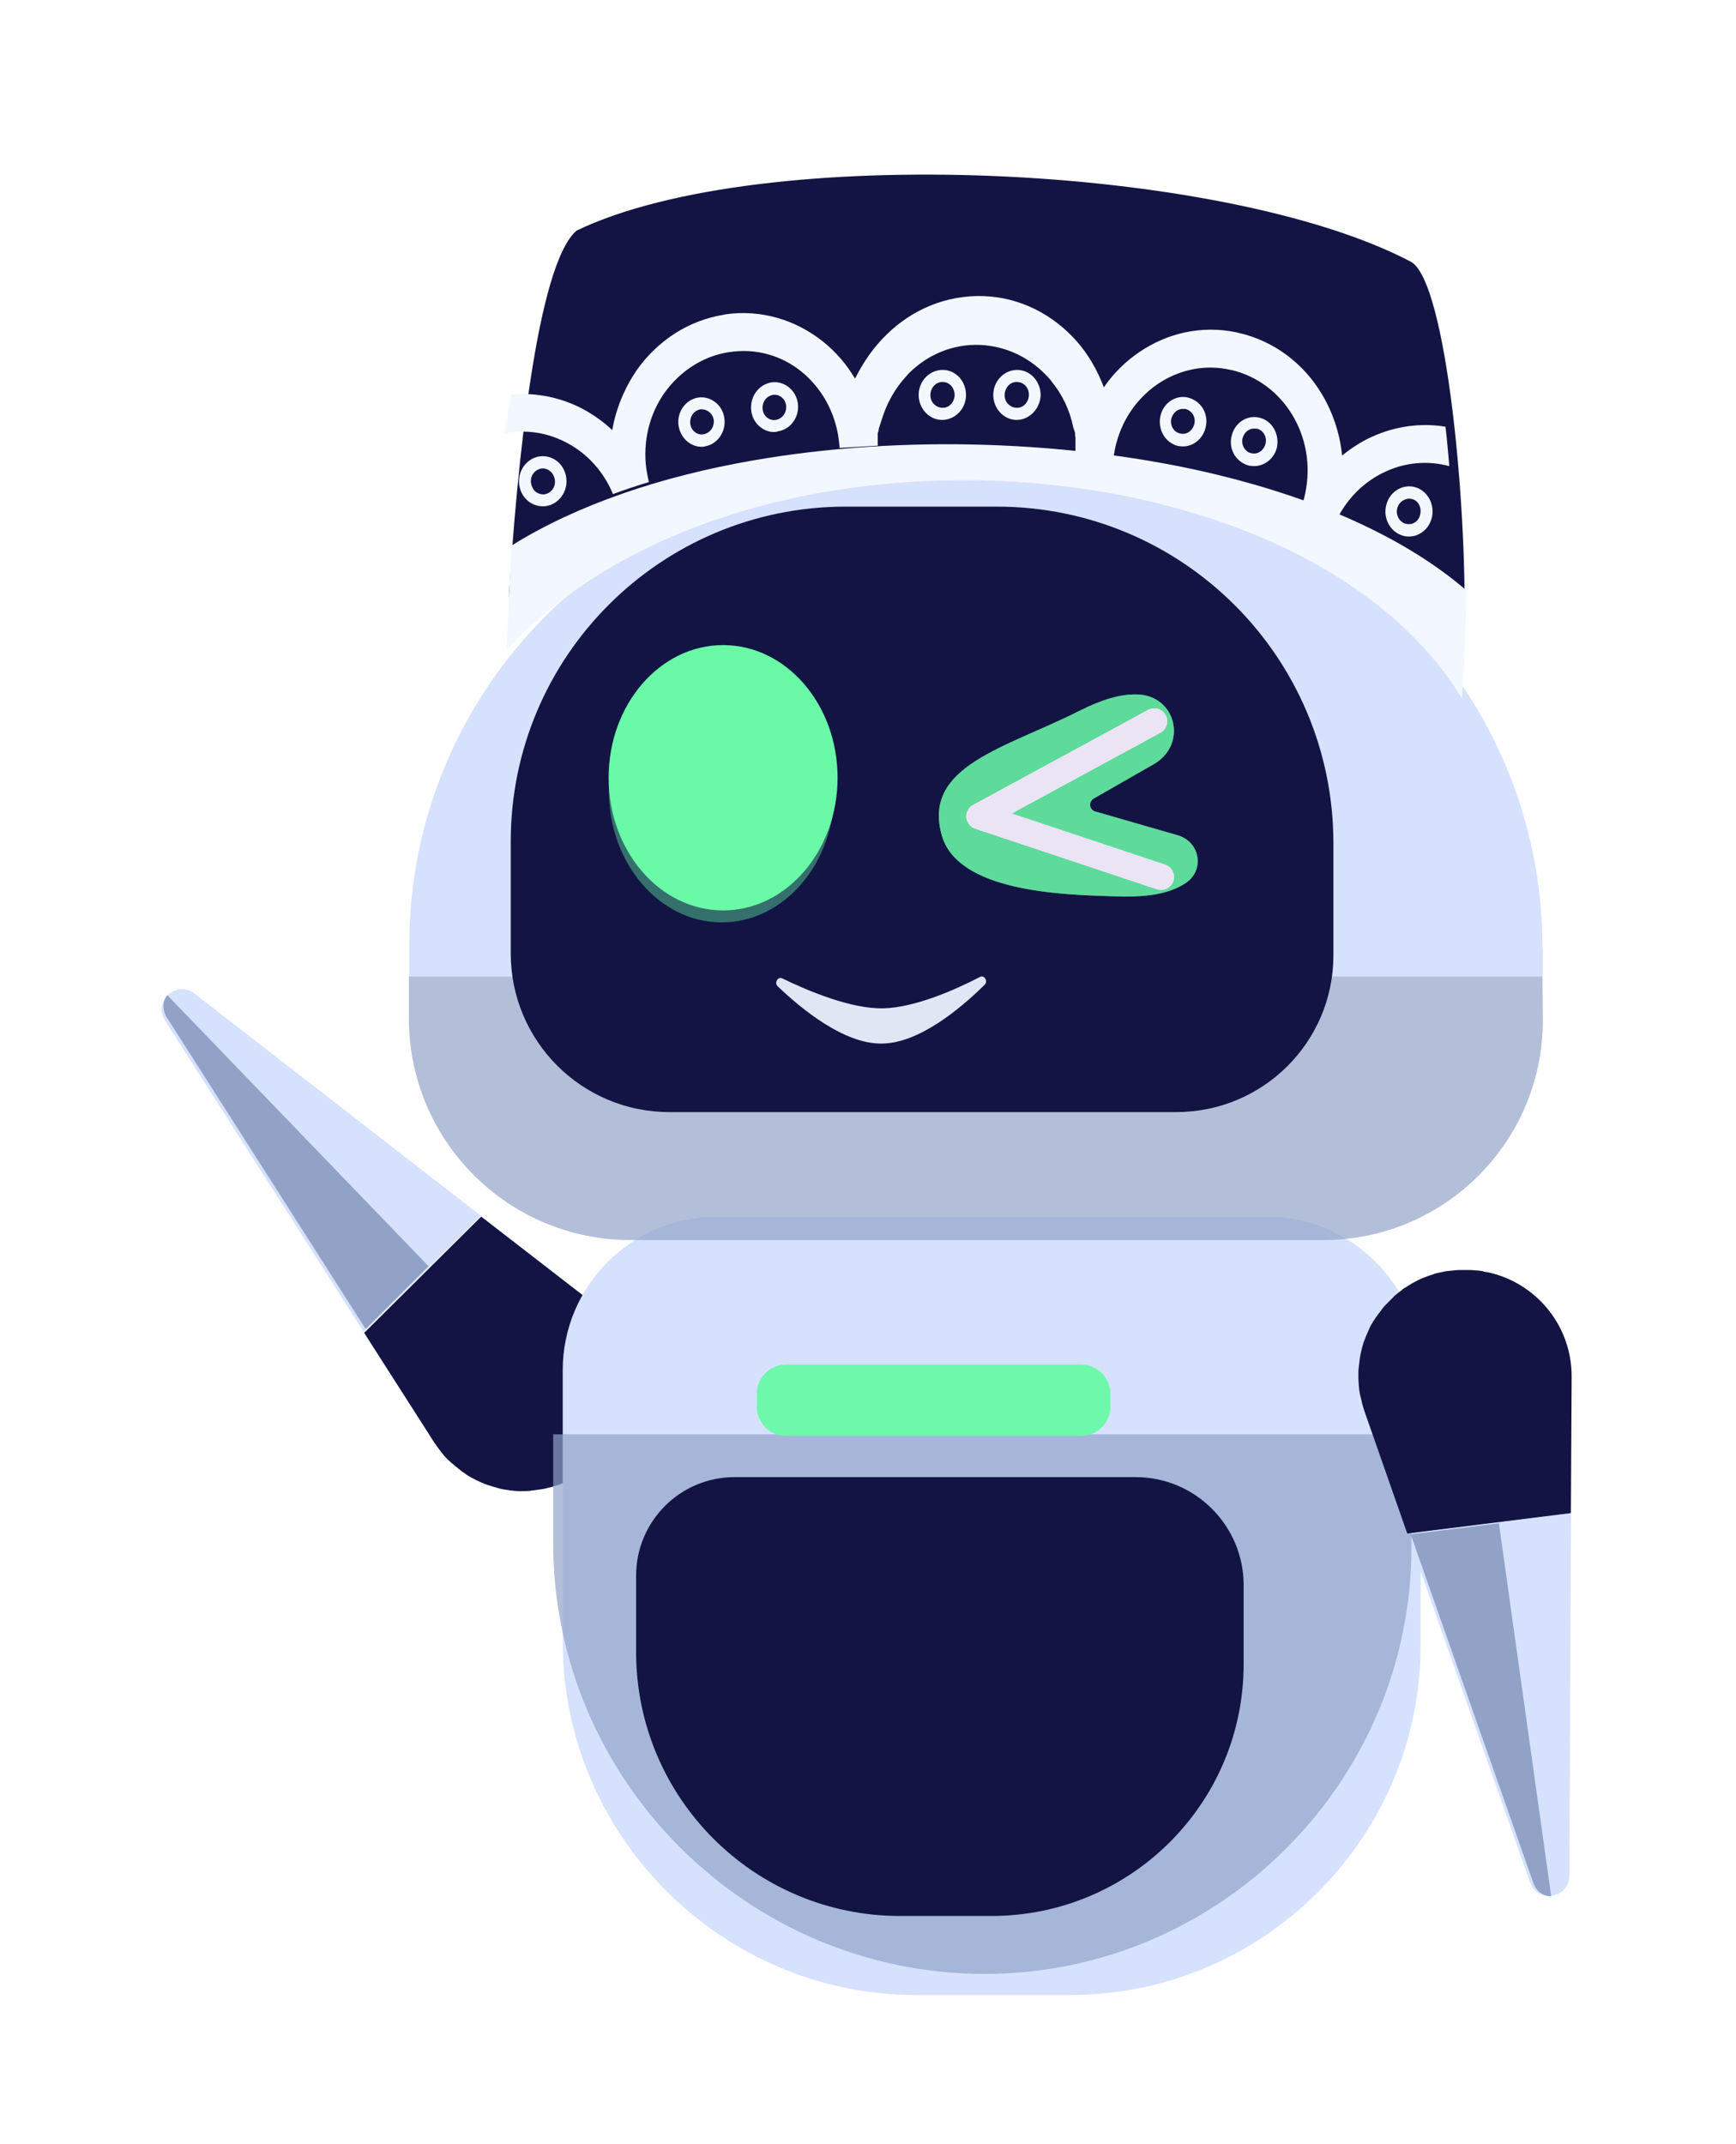 <svg width="537" height="663" viewBox="0 0 537 663" fill="none" xmlns="http://www.w3.org/2000/svg">
<g filter="url(#filter0_d_928_364)">
<g filter="url(#filter1_d_928_364)">
<path d="M182.007 393.797C194.192 403.283 197.707 419.21 192.434 432.443C197.824 419.21 194.192 403.283 182.007 393.797L148.733 368.033L112.53 403.986L51.021 307.604C47.272 301.632 54.653 294.957 60.159 299.29L182.007 393.797Z" fill="#D6E1FE"/>
<path d="M113.115 403.049L51.606 306.667C50.083 304.208 50.317 301.632 51.723 299.758L132.564 383.608L113.115 403.049Z" fill="#91A2C6"/>
<path d="M182.007 393.914C194.192 403.283 197.824 419.327 192.435 432.56C192.083 433.38 191.732 434.2 191.263 435.02C191.146 435.254 191.029 435.488 190.912 435.839C190.56 436.542 190.092 437.245 189.623 437.83C189.389 438.182 189.154 438.533 188.92 438.884C188.686 439.236 188.334 439.587 188.1 439.938C187.631 440.524 187.162 441.227 186.694 441.812C186.577 441.929 186.577 441.929 186.46 442.046C185.639 442.866 184.819 443.803 183.999 444.506C183.179 445.325 182.242 445.911 181.422 446.614C181.187 446.848 180.836 446.965 180.601 447.199C179.898 447.668 179.313 448.136 178.61 448.487C178.258 448.721 178.024 448.839 177.672 448.956C176.969 449.424 176.149 449.775 175.329 450.127C175.095 450.244 174.861 450.361 174.626 450.478C173.572 450.947 172.517 451.298 171.463 451.649C171.346 451.649 171.229 451.649 171.111 451.766C170.174 452.001 169.237 452.235 168.3 452.469C168.065 452.469 167.714 452.586 167.479 452.586C166.659 452.703 165.839 452.82 165.019 452.937C164.785 452.937 164.433 452.937 164.199 453.055C163.144 453.172 162.207 453.172 161.153 453.172C161.036 453.172 161.036 453.172 160.918 453.172C159.864 453.172 158.692 453.055 157.638 452.937C157.404 452.937 157.169 452.82 157.052 452.82C156.232 452.703 155.295 452.586 154.475 452.352C154.24 452.235 153.889 452.235 153.654 452.118C152.834 451.883 152.014 451.649 151.311 451.415C151.077 451.298 150.843 451.298 150.608 451.181C149.554 450.829 148.616 450.361 147.562 449.893C146.625 449.424 145.687 448.956 144.75 448.37C144.516 448.253 144.164 448.019 143.93 447.785C143.579 447.55 143.227 447.316 142.876 447.082C142.641 446.848 142.407 446.731 142.173 446.496C141.821 446.262 141.47 445.911 141.118 445.677C140.532 445.208 140.064 444.74 139.478 444.271C139.126 444.037 138.892 443.686 138.541 443.452C137.955 442.866 137.369 442.28 136.9 441.578C136.666 441.344 136.432 441.109 136.315 440.875C135.612 439.938 134.909 439.001 134.206 437.947L112.648 404.22L148.851 368.267L182.007 393.914Z" fill="#121544"/>
<path d="M486.158 417.922C486.276 402.58 475.848 389.815 462.14 385.951C475.965 389.815 486.276 402.58 486.158 417.922L485.924 459.964L435.311 466.288L473.271 574.146C475.614 580.821 485.456 579.182 485.456 572.038L486.158 417.922Z" fill="#D6E1FE"/>
<path d="M331.184 609H283.382C223.279 609 174.071 559.814 174.071 499.736V415.769C174.071 389.653 195.394 368.339 221.521 368.339H391.991C418.118 368.339 439.441 389.653 439.441 415.769V500.79C439.441 560.399 390.702 609 331.184 609Z" fill="#D6E1FE"/>
<path opacity="0.69" d="M436.599 435.605V470.504C436.599 543.112 377.198 602.487 304.558 602.487C231.215 602.487 171.111 542.527 171.111 469.099V435.605H436.599Z" fill="#91A2C6"/>
<path d="M436.365 466.522L474.325 574.38C475.262 577.073 477.488 578.479 479.832 578.479L463.663 463.125L436.365 466.522Z" fill="#91A2C6"/>
<path d="M486.159 417.921C486.276 402.58 475.966 389.815 462.14 385.95C461.32 385.716 460.383 385.482 459.446 385.365C459.211 385.365 458.86 385.248 458.626 385.131C457.806 385.014 457.103 384.896 456.282 384.896C455.814 384.896 455.462 384.779 454.994 384.779C454.525 384.779 454.056 384.779 453.588 384.779C452.768 384.779 452.065 384.779 451.245 384.779C451.127 384.779 451.01 384.779 451.01 384.779C449.839 384.896 448.667 385.014 447.495 385.131C447.495 385.131 447.495 385.131 447.378 385.131C446.207 385.365 445.152 385.599 444.098 385.833C443.746 385.95 443.395 386.068 443.16 386.185C442.34 386.419 441.637 386.653 440.817 387.004C440.466 387.121 440.114 387.239 439.88 387.356C439.06 387.707 438.357 388.058 437.537 388.527C437.302 388.644 437.068 388.761 436.834 388.878C435.896 389.464 434.959 390.049 434.022 390.635C433.905 390.752 433.787 390.752 433.787 390.869C432.967 391.455 432.264 392.04 431.561 392.626C431.327 392.86 431.093 392.977 430.976 393.211C430.39 393.797 429.804 394.382 429.218 394.968C428.984 395.202 428.867 395.319 428.632 395.553C427.929 396.256 427.344 397.076 426.758 397.896L426.641 398.013C425.938 398.95 425.352 399.769 424.766 400.706C424.649 400.94 424.532 401.058 424.415 401.292C423.946 401.994 423.594 402.814 423.243 403.634C423.126 403.868 423.009 404.219 422.892 404.454C422.54 405.156 422.306 405.976 421.954 406.796C421.837 407.03 421.72 407.264 421.72 407.499C421.368 408.553 421.134 409.607 420.9 410.661C420.665 411.715 420.548 412.769 420.431 413.822C420.431 414.174 420.314 414.525 420.314 414.759C420.314 415.228 420.197 415.579 420.197 416.048C420.197 416.399 420.197 416.633 420.197 416.984C420.197 417.453 420.197 417.921 420.197 418.273C420.197 418.975 420.314 419.678 420.314 420.381C420.314 420.849 420.431 421.2 420.431 421.669C420.548 422.489 420.665 423.308 420.9 424.128C421.017 424.479 421.017 424.714 421.134 425.065C421.368 426.236 421.72 427.407 422.071 428.461L435.311 466.288L485.924 459.964L486.159 417.921Z" fill="#121544"/>
<path d="M306.666 584.568H278.43C233.323 584.568 196.769 548.03 196.769 502.943V479.286C196.769 462.54 210.359 448.838 227.23 448.838H351.304C369.699 448.838 384.695 463.828 384.695 482.214V506.69C384.695 549.669 349.781 584.568 306.666 584.568Z" fill="#121544"/>
<path d="M477.136 285.119C477.136 205.133 412.346 140.371 332.559 140.371H270.464C191.029 140.371 126.59 204.899 126.59 284.416V294.019H477.253V285.119H477.136Z" fill="#D6E1FE"/>
<path opacity="0.69" d="M477.135 294.019H126.471V306.901C126.471 344.845 157.167 375.527 195.128 375.527H409.298C446.79 375.527 477.252 345.079 477.252 307.604L477.135 294.019Z" fill="#91A2C6"/>
<path d="M363.843 335.945H207.081C179.899 335.945 157.99 313.929 157.99 286.876V252.212C157.99 195.062 204.386 148.687 261.561 148.687H308.308C365.834 148.687 412.464 195.297 412.464 252.798V287.462C412.464 314.28 390.672 335.945 363.843 335.945Z" fill="#121544"/>
<path opacity="0.4" d="M223.251 277.273C242.534 277.273 258.166 259.026 258.166 236.518C258.166 214.01 242.534 195.764 223.251 195.764C203.969 195.764 188.337 214.01 188.337 236.518C188.337 259.026 203.969 277.273 223.251 277.273Z" fill="#69F9A7"/>
<path opacity="0.39" d="M338.771 242.96L364.312 250.338C371.225 252.329 372.748 261.112 366.772 265.094C361.149 268.841 353.65 269.544 344.16 269.193C328.461 268.724 296.241 267.787 291.32 250.338C285.228 228.79 311.121 223.403 334.202 211.692C340.763 208.413 346.503 206.656 351.659 206.773C363.843 207.007 367.475 222.232 356.931 228.321L338.302 238.978C336.662 240.032 336.896 242.374 338.771 242.96Z" fill="#69F9A7"/>
<path opacity="0.39" d="M338.771 242.96L364.312 250.338C371.225 252.329 372.748 261.112 366.772 265.094C361.149 268.841 353.65 269.544 344.16 269.193C328.461 268.724 296.241 267.787 291.32 250.338C285.228 228.79 311.121 223.403 334.202 211.692C340.763 208.413 346.503 206.656 351.659 206.773C363.843 207.007 367.475 222.232 356.931 228.321L338.302 238.978C336.662 240.032 336.896 242.374 338.771 242.96Z" fill="#69F9A7"/>
<path opacity="0.39" d="M338.771 242.96L364.312 250.338C371.225 252.329 372.748 261.112 366.772 265.094C361.149 268.841 353.65 269.544 344.16 269.193C328.461 268.724 296.241 267.787 291.32 250.338C285.228 228.79 311.121 223.403 334.202 211.692C340.763 208.413 346.503 206.656 351.659 206.773C363.843 207.007 367.475 222.232 356.931 228.321L338.302 238.978C336.662 240.032 336.896 242.374 338.771 242.96Z" fill="#69F9A7"/>
<path opacity="0.39" d="M338.771 242.96L364.312 250.338C371.225 252.329 372.748 261.112 366.772 265.094C361.149 268.841 353.65 269.544 344.16 269.193C328.461 268.724 296.241 267.787 291.32 250.338C285.228 228.79 311.121 223.403 334.202 211.692C340.763 208.413 346.503 206.656 351.659 206.773C363.843 207.007 367.475 222.232 356.931 228.321L338.302 238.978C336.662 240.032 336.896 242.374 338.771 242.96Z" fill="#69F9A7"/>
<path opacity="0.51" d="M334.436 436.073H243.167C238.129 436.073 234.146 431.974 234.146 427.056V423.074C234.146 418.038 238.246 414.057 243.167 414.057H334.436C339.473 414.057 343.457 418.155 343.457 423.074V427.056C343.457 431.974 339.356 436.073 334.436 436.073Z" fill="#69F9A7"/>
<path opacity="0.51" d="M334.436 436.073H243.167C238.129 436.073 234.146 431.974 234.146 427.056V423.074C234.146 418.038 238.246 414.057 243.167 414.057H334.436C339.473 414.057 343.457 418.155 343.457 423.074V427.056C343.457 431.974 339.356 436.073 334.436 436.073Z" fill="#69F9A7"/>
<path opacity="0.51" d="M334.436 436.073H243.167C238.129 436.073 234.146 431.974 234.146 427.056V423.074C234.146 418.038 238.246 414.057 243.167 414.057H334.436C339.473 414.057 343.457 418.155 343.457 423.074V427.056C343.457 431.974 339.356 436.073 334.436 436.073Z" fill="#69F9A7"/>
<path opacity="0.51" d="M334.436 436.073H243.167C238.129 436.073 234.146 431.974 234.146 427.056V423.074C234.146 418.038 238.246 414.057 243.167 414.057H334.436C339.473 414.057 343.457 418.155 343.457 423.074V427.056C343.457 431.974 339.356 436.073 334.436 436.073Z" fill="#69F9A7"/>
<path fill-rule="evenodd" clip-rule="evenodd" d="M157.402 176.675C159.862 136.507 166.072 73.736 178.374 63.313C235.314 35.909 378.368 42.467 436.363 72.916C447.493 78.654 454.289 150.911 452.883 191.197C434.02 172.576 406.838 158.992 375.908 150.677C353.647 144.704 329.277 141.191 304.674 140.488C279.953 139.786 255.114 141.659 232.268 146.344C203.798 151.965 177.788 162.036 157.402 176.675Z" fill="#121544"/>
<path fill-rule="evenodd" clip-rule="evenodd" d="M158.223 160.748C178.492 148.1 204.502 139.317 232.972 134.399C255.818 130.417 280.656 128.777 305.377 129.597C329.981 130.417 354.468 133.462 376.611 138.849C407.542 146.344 434.723 158.289 453.704 174.684C453.586 180.423 452.766 203.025 452.18 207.944C403.09 127.138 228.637 115.075 156.7 193.071C156.934 188.503 157.871 165.667 158.223 160.748Z" fill="#F3F7FF"/>
<path d="M291.202 121.868C287.218 121.751 284.055 118.12 284.172 113.904C284.289 109.688 287.687 106.292 291.788 106.409C295.888 106.526 298.934 110.157 298.817 114.373C298.7 118.589 295.302 121.985 291.202 121.868ZM291.67 110.157C289.562 110.04 287.921 111.796 287.804 114.021C287.687 116.246 289.327 118.003 291.436 118.12C293.545 118.237 295.185 116.481 295.302 114.256C295.302 112.03 293.779 110.157 291.67 110.157Z" fill="#F3F7FF"/>
<path d="M314.281 121.868C310.298 121.751 307.135 118.12 307.252 113.904C307.369 109.688 310.767 106.292 314.867 106.409C318.851 106.526 322.014 110.157 321.897 114.373C321.663 118.589 318.265 121.985 314.281 121.868ZM314.633 110.157C312.524 110.04 310.884 111.796 310.767 114.021C310.649 116.246 312.29 118.003 314.399 118.12C316.507 118.237 318.148 116.481 318.265 114.256C318.382 112.03 316.742 110.157 314.633 110.157Z" fill="#F3F7FF"/>
<path fill-rule="evenodd" clip-rule="evenodd" d="M274.214 95.518C282.064 87.789 292.608 83.221 304.09 83.573C315.572 83.924 325.765 89.311 333.029 97.509C336.661 101.608 339.473 106.526 341.464 111.796C344.393 107.463 348.143 103.833 352.243 101.022C360.913 95.049 371.692 92.473 382.588 94.815L383.057 94.932C394.07 97.392 403.208 104.418 408.832 113.787C412.23 119.408 414.456 125.966 415.159 132.876C418.088 130.534 421.134 128.543 424.532 127.02C431.561 123.858 439.411 122.687 447.144 123.975C447.612 127.957 447.964 132.056 448.315 136.155C441.637 134.398 434.842 134.984 428.749 137.794C422.423 140.605 416.916 145.758 413.519 152.667C410.004 151.145 406.372 149.623 402.74 148.217C403.208 146.929 403.56 145.641 403.794 144.353C405.552 135.686 403.911 127.137 399.693 120.228C395.593 113.436 388.915 108.283 380.831 106.409H380.713C372.512 104.535 364.545 106.409 357.984 110.859C351.54 115.309 346.619 122.336 344.862 131.002V131.119C344.745 131.939 344.511 132.759 344.393 133.578C340.527 132.993 336.661 132.524 332.677 132.056V131.588V131.119V130.651V130.182V129.714V129.245V128.777V128.426V128.074V127.723V127.372L332.56 126.552V126.201V125.849L332.443 125.498L332.326 125.147L332.209 124.795L332.091 124.444L331.974 124.093C330.92 118.823 328.577 114.021 325.413 110.157L325.179 109.805L324.71 109.22L324.476 108.985C319.087 102.896 311.588 99.031 303.153 98.68C294.717 98.328 286.867 101.725 281.126 107.463L280.892 107.697L280.423 108.283L280.189 108.517C276.791 112.264 274.214 116.832 272.691 121.985L272.574 122.336L272.456 122.687L272.339 123.039L272.222 123.39L272.105 123.741L271.988 124.093L271.871 124.444L271.753 125.264L271.636 125.615L271.519 125.966V126.318V126.669V127.02V127.489V127.957V128.426V128.894V129.363V129.831C267.536 130.065 263.669 130.299 259.686 130.534C259.686 129.714 259.569 128.894 259.451 127.957V127.84C258.28 119.174 253.945 111.796 247.853 106.877C241.76 101.959 233.793 99.617 225.592 100.905H225.475C217.273 102.193 210.361 106.877 205.674 113.318C200.988 119.877 198.762 128.309 199.934 137.092C200.168 138.497 200.402 139.785 200.754 141.073C197.005 142.245 193.255 143.416 189.623 144.821C186.694 137.794 181.656 132.29 175.447 129.011C169.589 125.849 162.793 124.678 156.115 126.083C156.701 122.102 157.404 118.003 158.107 114.021C165.957 113.318 173.689 114.958 180.485 118.588C183.648 120.345 186.694 122.453 189.389 125.029C190.561 118.237 193.255 111.913 197.005 106.409C203.331 97.509 212.821 91.068 224.069 89.311L224.537 89.194C235.551 87.671 246.095 90.951 254.414 97.509C258.397 100.671 261.795 104.535 264.489 109.103C267.067 103.95 270.23 99.382 274.214 95.518Z" fill="#F3F7FF"/>
<path d="M365.718 130.066C365.249 130.066 364.898 129.948 364.429 129.948C360.563 129.012 358.103 125.03 358.923 120.814C359.743 116.715 363.609 114.022 367.476 114.958C369.35 115.427 370.99 116.598 372.045 118.237C373.099 119.994 373.451 121.985 372.982 123.976C372.279 127.606 369.116 130.183 365.718 130.066ZM366.07 118.472C364.312 118.355 362.789 119.643 362.32 121.517C361.852 123.625 363.141 125.732 365.132 126.084C367.124 126.552 368.999 125.147 369.467 123.039C369.936 120.931 368.647 118.94 366.655 118.472C366.538 118.472 366.304 118.472 366.07 118.472Z" fill="#F3F7FF"/>
<path d="M387.742 136.155C387.273 136.155 386.922 136.038 386.453 136.038C384.578 135.57 382.938 134.399 381.884 132.759C380.829 131.003 380.478 129.012 380.946 127.021C381.766 122.922 385.633 120.229 389.499 121.165C393.365 121.985 395.826 126.084 395.006 130.3C394.303 133.696 391.139 136.273 387.742 136.155ZM388.093 124.562C386.336 124.444 384.813 125.733 384.344 127.606C384.11 128.66 384.344 129.714 384.813 130.534C385.398 131.354 386.101 132.057 387.156 132.174C389.148 132.642 391.022 131.237 391.491 129.129C391.959 127.021 390.671 124.913 388.679 124.562C388.562 124.562 388.328 124.562 388.093 124.562Z" fill="#F3F7FF"/>
<path d="M435.544 157.938C434.724 157.938 433.904 157.704 433.084 157.352C429.335 155.713 427.577 151.263 429.1 147.281C430.624 143.299 434.841 141.425 438.591 142.948C440.348 143.768 441.754 145.173 442.574 147.164C443.277 149.037 443.394 151.145 442.574 153.136C441.871 155.01 440.465 156.532 438.591 157.352C437.653 157.821 436.599 157.938 435.544 157.938ZM436.013 146.227C434.49 146.227 432.967 147.164 432.381 148.686C431.561 150.677 432.498 153.019 434.373 153.839C435.31 154.19 436.364 154.19 437.185 153.839C438.122 153.371 438.825 152.668 439.176 151.614C439.528 150.56 439.528 149.506 439.176 148.569C438.825 147.632 438.122 146.812 437.185 146.461C436.833 146.344 436.364 146.227 436.013 146.227Z" fill="#F3F7FF"/>
<path d="M239.299 125.616C237.893 125.616 236.37 125.03 235.198 124.093C233.675 122.922 232.621 121.048 232.386 119.058C232.152 117.067 232.621 114.959 233.792 113.319C234.964 111.68 236.604 110.626 238.596 110.274C242.579 109.689 246.211 112.617 246.797 116.715C247.383 120.931 244.571 124.796 240.705 125.381C240.119 125.616 239.767 125.616 239.299 125.616ZM239.064 114.139C237.073 114.49 235.667 116.364 235.901 118.589C236.135 120.697 238.01 122.22 240.002 121.868C241.993 121.517 243.399 119.643 243.165 117.418C242.931 115.31 241.056 113.788 239.064 114.139Z" fill="#F3F7FF"/>
<path d="M216.804 130.182C213.407 130.065 210.478 127.372 209.892 123.624C209.306 119.408 212.118 115.543 215.984 114.958C219.85 114.372 223.6 117.3 224.068 121.399C224.654 125.615 221.842 129.48 217.976 130.065C217.742 130.182 217.273 130.182 216.804 130.182ZM217.273 118.588C217.039 118.588 216.804 118.588 216.687 118.588C214.695 118.94 213.289 120.813 213.524 123.039C213.758 125.146 215.633 126.669 217.624 126.318C219.616 125.966 221.022 124.092 220.788 121.867C220.553 120.111 219.03 118.705 217.273 118.588Z" fill="#F3F7FF"/>
<path d="M167.594 148.569C166.54 148.569 165.485 148.217 164.548 147.749C162.79 146.812 161.502 145.173 160.916 143.299C159.627 139.2 161.736 134.867 165.602 133.462C169.469 132.173 173.569 134.281 174.858 138.38C176.147 142.479 174.038 146.812 170.172 148.217C169.351 148.452 168.414 148.686 167.594 148.569ZM168.063 136.858C167.594 136.858 167.242 136.858 166.774 137.092C164.782 137.795 163.728 140.02 164.431 142.128C164.782 143.182 165.368 144.002 166.305 144.47C167.242 144.938 168.18 145.056 169.117 144.704C171.109 144.002 172.163 141.776 171.46 139.668C170.992 138.029 169.586 136.975 168.063 136.858Z" fill="#F3F7FF"/>
<path d="M357.043 215.087L302.915 244.482L359.152 263.22" stroke="#EAE4F4" stroke-width="8" stroke-miterlimit="10" stroke-linecap="round" stroke-linejoin="round"/>
<path d="M357.043 215.087L302.915 244.482L359.152 263.22" stroke="#EAE4F4" stroke-width="8" stroke-miterlimit="10" stroke-linecap="round" stroke-linejoin="round"/>
<path d="M357.043 215.087L302.915 244.482L359.152 263.22" stroke="#EAE4F4" stroke-width="8" stroke-miterlimit="10" stroke-linecap="round" stroke-linejoin="round"/>
<path d="M304.558 296.596C305.73 295.424 304.441 293.434 303.152 294.136C295.302 298.235 282.883 303.622 273.276 303.856C263.434 304.091 250.195 298.586 241.994 294.605C240.588 293.902 239.416 296.01 240.588 297.064C248.086 304.208 261.091 314.865 272.69 314.748C284.172 314.748 297.06 303.973 304.558 296.596Z" fill="#DFE7F4"/>
</g>
<ellipse cx="223.677" cy="236.539" rx="35.41" ry="41.031" fill="#69F9A7"/>
</g>
<defs>
<filter id="filter0_d_928_364" x="0" y="0" width="536.16" height="663" filterUnits="userSpaceOnUse" color-interpolation-filters="sRGB">
<feFlood flood-opacity="0" result="BackgroundImageFix"/>
<feColorMatrix in="SourceAlpha" type="matrix" values="0 0 0 0 0 0 0 0 0 0 0 0 0 0 0 0 0 0 127 0" result="hardAlpha"/>
<feOffset dy="4"/>
<feGaussianBlur stdDeviation="25"/>
<feComposite in2="hardAlpha" operator="out"/>
<feColorMatrix type="matrix" values="0 0 0 0 0 0 0 0 0 0 0 0 0 0 0 0 0 0 0.25 0"/>
<feBlend mode="normal" in2="BackgroundImageFix" result="effect1_dropShadow_928_364"/>
<feBlend mode="normal" in="SourceGraphic" in2="effect1_dropShadow_928_364" result="shape"/>
</filter>
<filter id="filter1_d_928_364" x="0" y="0" width="536.16" height="663" filterUnits="userSpaceOnUse" color-interpolation-filters="sRGB">
<feFlood flood-opacity="0" result="BackgroundImageFix"/>
<feColorMatrix in="SourceAlpha" type="matrix" values="0 0 0 0 0 0 0 0 0 0 0 0 0 0 0 0 0 0 127 0" result="hardAlpha"/>
<feOffset dy="4"/>
<feGaussianBlur stdDeviation="25"/>
<feComposite in2="hardAlpha" operator="out"/>
<feColorMatrix type="matrix" values="0 0 0 0 0 0 0 0 0 0 0 0 0 0 0 0 0 0 0.25 0"/>
<feBlend mode="normal" in2="BackgroundImageFix" result="effect1_dropShadow_928_364"/>
<feBlend mode="normal" in="SourceGraphic" in2="effect1_dropShadow_928_364" result="shape"/>
</filter>
</defs>
</svg>
